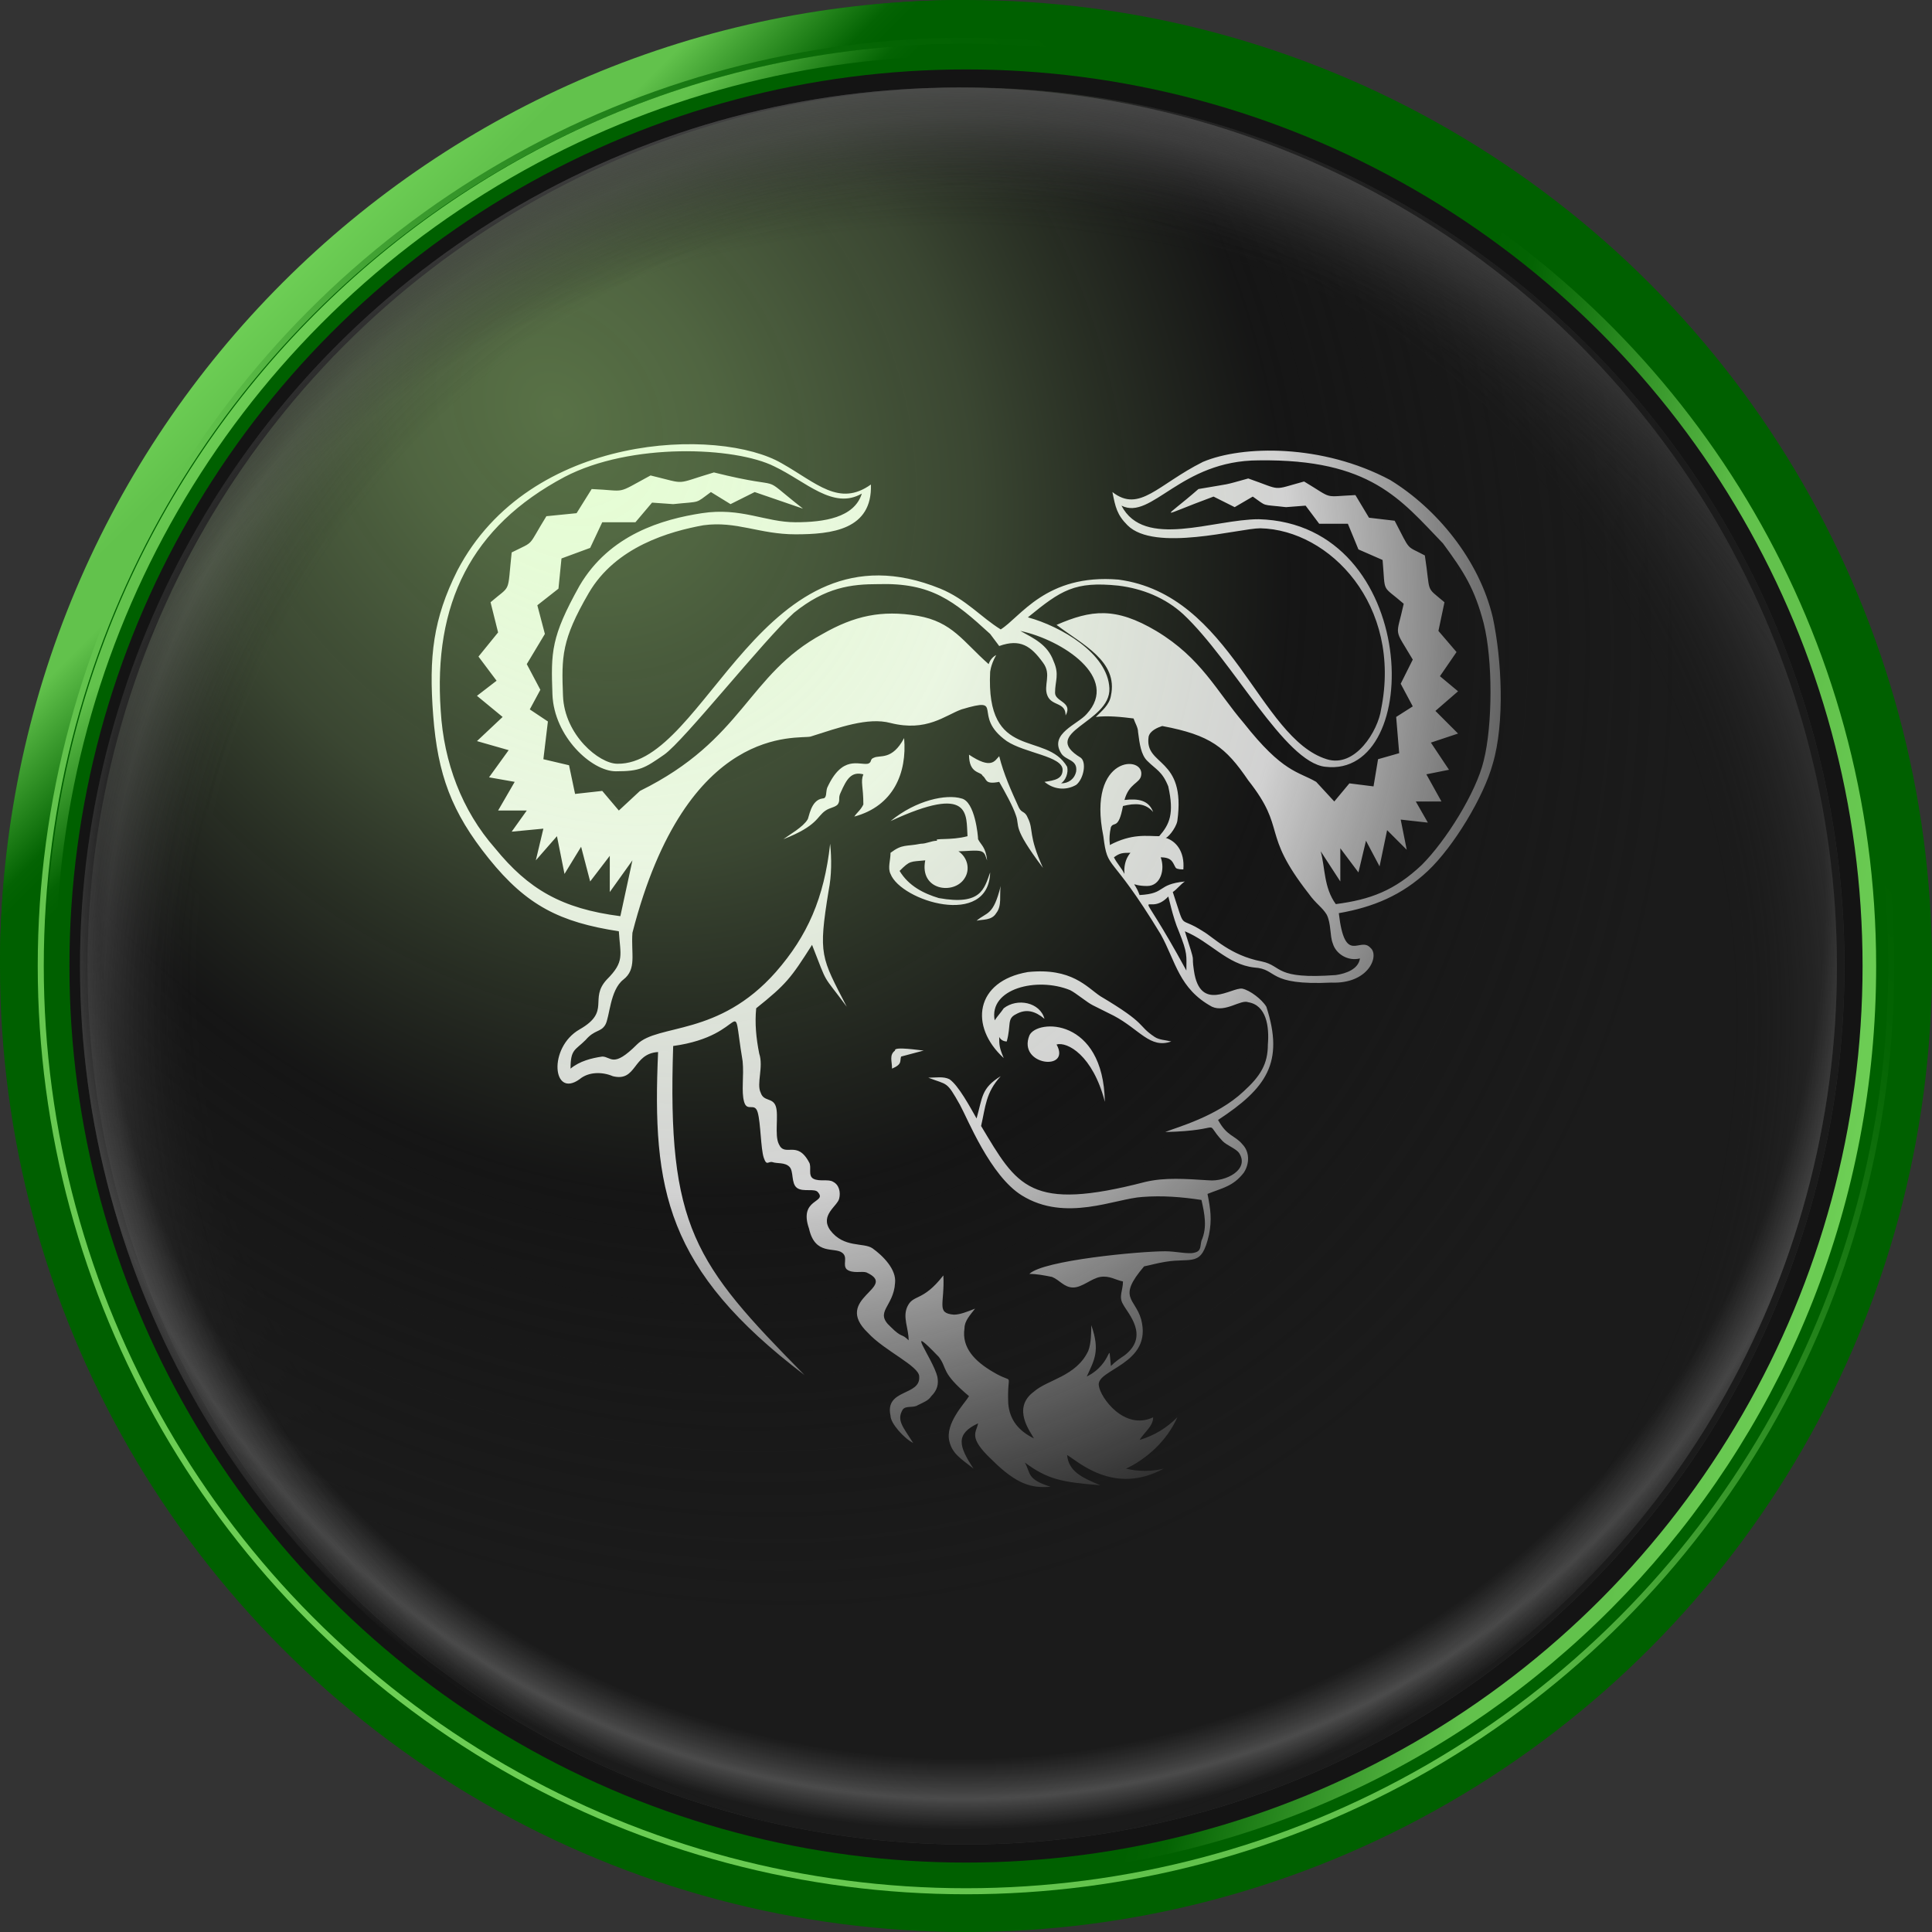 <?xml version="1.0" encoding="utf-8"?>
<!-- Generator: Adobe Illustrator 23.0.1, SVG Export Plug-In . SVG Version: 6.00 Build 0)  -->
<svg version="1.1" id="os_x5F_grub" xmlns="http://www.w3.org/2000/svg" xmlns:xlink="http://www.w3.org/1999/xlink" x="0px"
	 y="0px" viewBox="0 0 128 128" style="enable-background:new 0 0 128 128;" xml:space="preserve">
<rect x="0" y="0" width="128" height="128" fill="#333333" stroke="none"/>
<g id="Base_Disc">
	<g>
		<ellipse style="fill:#006000;" cx="64" cy="64" rx="64" ry="64"/>
		
			<linearGradient id="SVGID_1_" gradientUnits="userSpaceOnUse" x1="18.727" y1="-1564.631" x2="31.997" y2="-1577.902" gradientTransform="matrix(1 0 0 -1 0 -1545.89)">
			<stop  offset="0" style="stop-color:#6DCE55"/>
			<stop  offset="0.229" style="stop-color:#62C24C"/>
			<stop  offset="0.402" style="stop-color:#62C24C"/>
			<stop  offset="0.821" style="stop-color:#046403"/>
			<stop  offset="0.889" style="stop-color:#006000"/>
			<stop  offset="1" style="stop-color:#006000"/>
		</linearGradient>
		<path style="fill:url(#SVGID_1_);" d="M0,64C0,28.6,28.6,0,64,0C53.6,10.4,0,64,0,64z"/>
	</g>
	
		<linearGradient id="SVGID_2_" gradientUnits="userSpaceOnUse" x1="20.558" y1="2339.9" x2="107.499" y2="2252.959" gradientTransform="matrix(1 0 0 1 0 -2232.43)">
		<stop  offset="0" style="stop-color:#6DCE55"/>
		<stop  offset="0.229" style="stop-color:#62C24C"/>
		<stop  offset="0.402" style="stop-color:#62C24C"/>
		<stop  offset="0.821" style="stop-color:#046403"/>
		<stop  offset="0.889" style="stop-color:#006000"/>
		<stop  offset="1" style="stop-color:#006000"/>
	</linearGradient>
	<ellipse style="fill:url(#SVGID_2_);" cx="64" cy="64" rx="61.5" ry="61.5"/>
	<g>
		<ellipse style="fill:#006000;" cx="64" cy="64" rx="61.1" ry="61.1"/>
		
			<linearGradient id="SVGID_3_" gradientUnits="userSpaceOnUse" x1="-26.268" y1="-1590.18" x2="-13.622" y2="-1602.826" gradientTransform="matrix(1 0 0 -1 47.1 -1569.39)">
			<stop  offset="0" style="stop-color:#6DCE55"/>
			<stop  offset="0.229" style="stop-color:#62C24C"/>
			<stop  offset="0.402" style="stop-color:#62C24C"/>
			<stop  offset="0.821" style="stop-color:#046403"/>
			<stop  offset="0.889" style="stop-color:#006000"/>
			<stop  offset="1" style="stop-color:#006000"/>
		</linearGradient>
		<path style="fill:url(#SVGID_3_);" d="M3,64C3,30.3,30.3,2.9,64,2.9C54.1,12.9,3,64,3,64z"/>
	</g>
	<ellipse style="fill:#006000;" cx="64" cy="64" rx="60.3" ry="60.3"/>
	
		<linearGradient id="SVGID_4_" gradientUnits="userSpaceOnUse" x1="122.745" y1="-1623.347" x2="82.182" y2="-1613.982" gradientTransform="matrix(1 0 0 -1 0 -1545.89)">
		<stop  offset="0" style="stop-color:#6DCE55"/>
		<stop  offset="0.229" style="stop-color:#62C24C"/>
		<stop  offset="0.402" style="stop-color:#62C24C"/>
		<stop  offset="0.821" style="stop-color:#046403"/>
		<stop  offset="0.889" style="stop-color:#006000"/>
		<stop  offset="1" style="stop-color:#006000"/>
	</linearGradient>
	<path style="fill:url(#SVGID_4_);" d="M95,12.4L70.2,124c30.4-3.1,54.1-28.7,54.1-60C124.3,42.1,112.5,22.9,95,12.4z"/>
	<ellipse id="Black_Fill" style="fill:#141414;" cx="64" cy="64" rx="59.4" ry="59.4"/>
</g>
<g id="Black_Fill_with_Highlights">
	<ellipse id="Black_Fill_2_" style="fill:#141414;" cx="64" cy="64" rx="58.2" ry="58.2"/>
	
		<radialGradient id="SVGID_5_" cx="110.186" cy="2340.073" r="111.936" gradientTransform="matrix(0.572 0 0 0.572 1.055 -1273.781)" gradientUnits="userSpaceOnUse">
		<stop  offset="0" style="stop-color:#141414;stop-opacity:0"/>
		<stop  offset="0.791" style="stop-color:#141414;stop-opacity:0"/>
		<stop  offset="0.892" style="stop-color:#C8C8C8;stop-opacity:0.2"/>
		<stop  offset="1" style="stop-color:#000000;stop-opacity:0"/>
	</radialGradient>
	<ellipse style="fill:url(#SVGID_5_);" cx="64" cy="64" rx="58.2" ry="58.2"/>
</g>
<g id="Icon">
	<g id="g2385">
		<g id="Layer_1">
			<g id="g5">
				<path id="path7" style="fill:#FFFFFF;" d="M43.6,69.7c-1.7,0.1-1.4,2-3,1.6C39.9,71,39,71,38.4,71.5c-1.8,1.3-2.1-2.1,0-3.3
					c2.1-1.2,0.6-2,1.8-3.3c1.2-1.2,0.9-1.6,0.8-3.2c-3.9-0.6-6.1-1.7-8.6-4.8c-2.5-3.1-3.4-5.6-3.7-9.5s0-6.4,1.6-9.6
					c4.8-9.2,17.4-9.5,21.5-7.1c2.3,1.3,3.8,2.9,5.9,1.4c0.1,3-2.6,3.3-5,3.3s-3.9-0.9-6.1-0.6c-2.2,0.4-5.8,1.4-7.6,4.5
					c-1.8,3.1-1.8,4.2-1.7,6.8c0.1,2.6,2.4,4.5,3.6,4.5c5.9,0.1,9.6-16.4,21.4-11.6c1.7,0.7,2.7,1.9,4,2.7c1.3-0.8,3-3.7,7.8-3.3
					c7.5,1,9.3,10.5,13.8,11.9c1.9,0.6,3.4-1.9,3.6-3.3c1.4-6.9-3.4-11.9-8-12c-1.4,0-7,1.6-8.8-0.2c-0.7-0.7-0.8-1.2-1-2.2
					c1.8,1.4,3-0.5,6-2c2.6-1.1,7.9-1.2,12.4,1.2c3.1,1.9,5.9,5.3,6.8,9.1c0.6,2.8,0.8,7,0,9.7c-0.6,2.2-2.6,5.5-4.3,7.1
					s-3.6,2.4-5.9,2.8c0.4,3.5,1.4,1.5,2.1,2.3c0.6,0.5-0.1,2.4-2.6,2.3c-4.3,0.2-3.5-0.9-5.1-1c-1.8-0.2-2.9-1.7-4.6-2.4
					c0.8,2.5,0.4,1.3,0.6,2.6c0.4,2.8,2.5,1.1,3.2,1.2c0.5,0.1,1.3,0.7,1.6,1.2c1.2,3.7,0,5.4-3.2,7.5c0.6,1.1,1.1,1,1.6,1.6
					c0.5,0.5,0.5,1.3,0.1,1.9c-0.7,0.9-1.4,1-2.4,1.4c0.2,1,0.3,1.7,0.1,2.7c-0.5,2.2-1.1,1.5-2.9,1.8c-0.6,0.1-0.9,0.2-1.4,0.3
					c-1.8,2.1-0.6,2.1-0.2,3.5c0.8,3-3,3.3-2.8,4.4c0.1,0.8,1.7,3,3.6,2.1c0,0.6-0.6,1-0.9,1.5c1-0.3,1.8-0.8,2.5-1.5
					c-0.7,1.6-2.1,2.8-3.4,3.4c0.8,0.2,1.7,0.2,2.5,0c-3.3,1.8-5.7-0.5-6.4-0.9c0.1,1.1,1,1.5,2.2,2c-2.6-0.2-3.5-0.4-5-1.5
					c0.4,0.7,0.1,1.1,1.7,1.6c-1.2,0.1-2.2-0.1-3.9-1.8c-1.6-1.5-1-1.8-0.9-2.4c-1.5,0.7-1.3,1.5-0.3,3c-0.9-0.7-1.4-1-1.6-1.8
					c-0.3-1.2,1-2.5,1.3-3c-1.9-1.6-1.4-1.8-2-2.6c-2.4-2.5-0.4,0.1-0.1,1.3c0.1,0.5,0,0.9-0.4,1.3c-0.2,0.3-0.5,0.4-0.9,0.6
					c-0.3,0.2-0.8,0-1,0.3c-0.4,0.7,0,1.1,0.7,2.2c-0.6-0.3-1.5-1.3-1.5-1.8c-0.4-1.8,2-1.3,1.9-2.6c0-0.7-2.3-1.7-3.4-2.9
					c-2.4-2.3,2.1-3-0.1-4c-0.3-0.1-0.9,0.1-1.3-0.2c-0.3-0.3,0.1-0.8-0.3-1.1c-0.5-0.4-1.8,0.2-2.2-1.6c-0.7-2,1.2-1.7,0.6-2.4
					c-0.2-0.3-1,0-1.4-0.3c-0.4-0.3-0.2-1.1-0.5-1.4c-0.3-0.3-0.8-0.2-1.1-0.3s-0.4,0.3-0.6-0.3c-0.2-0.6-0.2-2.3-0.4-3
					c-0.2-0.7-0.7,0-0.9-0.7c-0.2-0.7,0-1.7-0.1-2.7c-0.8-4.8,0.5-1.7-4.6-1c-0.4,12,1.4,14.4,8.7,21.8
					C44.1,84.1,43.2,78.8,43.6,69.7z M73.2,73c-0.8-3.1-2.5-4-3.2-3.8c1,1.8-2.6,1.4-1.8-0.6C68.7,67.5,73.1,67.4,73.2,73z
					 M68.1,64.4c2.9-0.3,3.9,1,4.8,1.6c3.2,1.9,2.4,1.9,3.6,2.7c0.3,0.2,0.7,0.2,1.1,0.3c-1.4,0.5-2.1-0.8-3.8-1.7
					c-0.4-0.2-1-0.5-1.4-0.7c-0.4-0.2-1.1-0.8-1.5-1c-2.2-0.9-5.4-0.1-5,2c0.2-0.3,0.4-0.5,0.6-0.8c0.9-0.7,2.4-0.4,2.7,0.7
					c-0.6-0.5-1.2-0.7-1.9-0.3c-0.6,0.3-0.3,0.7-0.6,1.8c-0.2,0-0.4-0.1-0.5-0.3c0,0.5,0,0.7,0.3,1.4C64.2,68,64.6,65,68.1,64.4z
					 M66.3,58.7c-0.1,0.6,0.1,1.3-0.3,1.8c-0.3,0.5-0.9,0.4-1.3,0.5C65.4,60.4,65.8,60.7,66.3,58.7z M61.2,69.6L59.7,70
					c-0.1,0.3,0.1,0.5-0.6,0.8c0-0.5-0.2-0.9,0.2-1.2C59.2,69.3,61,69.6,61.2,69.6z M64.2,50c1.5,1,1.7,0.4,2,0.1
					c0.3,1.2,0.8,2.3,1.3,3.4c0.2,0.4,0.4,0.2,0.6,0.7c0.4,0.8,0,1.1,1,3.3c-2.1-2.8-1.5-2.7-1.8-3.5c-0.2-0.6-0.7-1.5-1.1-2.2
					c-1,0.2-0.8-0.2-1.1-0.4C65,51.1,64.2,51.3,64.2,50z M64.1,55.4c-0.1-1.4,0.3-3.5-5.1-1c1.7-1.4,3.7-1.8,4.7-1.5
					c0.9,0.2,1.1,2.5,1.1,2.7c0.2,0.4,0.5,0.5,0.6,1.4c-0.1-0.2-0.1-0.5-0.4-0.6s-1,0-1.5,0c0.6,0.4,0.8,1.2,0.4,1.8
					c-0.7,1.1-3,0.8-2.6-1.2c-1,0.1-1,0-1.7,0.7c0.6,1,1.6,1.5,2.6,1.8c2.8,0.5,3-0.6,3.4-1.7c-0.1,3.7-5.9,1.9-6.6,0.1
					c-0.2-0.4,0-0.9,0-1.4c0.8-0.6,1-0.4,2-0.6c0.4,0,0.7-0.2,1.1-0.2C61.8,55.5,63,55.7,64.1,55.4z M57.2,51.3
					c-0.8-0.2-1.1,0.3-1.5,1.2c-0.2,0.4,0,0.5-0.2,0.8c-0.2,0.2-0.5,0.2-0.8,0.4c-0.6,0.4-0.5,1-2.8,1.9c0.4-0.3,1.3-0.8,1.6-1.3
					c0.1-0.1,0.2-1.3,1-1.4c0.3,0,0.2-0.4,0.3-0.7c1-2.2,2.1-1.5,2.7-1.6c0.3-0.1,0.1-0.3,0.4-0.4c0.4-0.2,1.2,0.2,2-1.3
					c0.2,2.3-0.7,4.5-3.3,5.2c0.2-0.3,0.4-0.4,0.6-0.8C57.2,52.1,57,51.8,57.2,51.3z M74.9,56.5c-0.5,0-0.7,0-1.1,0.3
					c0.2,0.4,0.5,0.7,0.7,1.1C74.4,56.9,75,56.4,74.9,56.5z M73.5,56c1.5-0.8,2.5-0.6,3.3-0.6c0.7-0.8,1-1.5,0.6-3.3
					C77,51.1,76.6,51,76,50.4c-0.4-0.4-0.5-1.1-0.6-1.9c0-0.3-0.2-0.6-0.3-0.9c-0.8-0.1-1.7-0.2-2.5-0.1c0.4-0.4,0.9-0.8,1-1.4
					c0.5-2.3-1.9-3.4-3.6-4.7c2.3-1,3.9-1.2,6.6,0.4c3,1.8,4,4,5.8,6.1c2.6,3.3,3.6,3.2,4.8,3.9l1.2,1.3l1-1.2l1.6,0.2l0.3-1.8
					l1.4-0.4l-0.2-2.4l1.1-0.7l-0.8-1.5l0.8-1.6c-1.3-2.2-1.1-1.4-0.6-3.7c-1.5-1.3-1.2-0.6-1.4-2.9L90,36.4l-0.7-1.7l-1.9,0
					l-0.9-1.2l-1.3,0.1c-1.7-0.2-1.2,0-2.2-0.7l-1.2,0.7l-1.4-0.7c-3.8,1.4-3.4,1.6-1-0.5c2.3-0.4,1.5-0.2,3.3-0.7
					c2.3,0.8,1.5,0.8,3.7,0.2c2,1.2,1.2,1,3.4,0.9l0.9,1.5l1.7,0.2c1.1,2.1,0.7,1.6,2,2.3c0.4,2.6,0,2,1.3,3.1l-0.4,1.9l1.2,1.4
					l-1.1,1.6l1.2,1l-1.5,1.3l1.5,1.5l-1.8,0.6L96,51l-1.5,0.3l1,1.8h-1.7l0.8,1.4l-1.8-0.2l0.4,2L91.9,55l-0.5,2.4l-0.9-1.7
					L90,57.8l-1.2-1.6l0,2.2l-1.3-2c0.3,1.1,0.2,2.4,1,3.5c2.3-0.3,3.9-0.9,5.7-2.6c1.6-1.6,3.6-4.8,4.1-6.9c0.6-2.4,0.6-6.7,0-9.1
					C97.7,39,97,37.9,95.6,36c-2.8-2.9-4.8-5.6-12.2-5.5c-5.2,0-7.1,4-9.1,3c1.5,2.9,6.1,0.9,9.1,0.9c10.7,0.3,11,17.2,4.4,16.4
					c-2.7-0.3-6.1-7-9.4-10.1c-1.2-1.1-2.7-1.7-4.3-1.9c-2.9-0.3-3.8,0.3-6,2.1c2.2,0.6,5.3,2.4,5.4,4.7c0.1,2.3-4.7,2.9-1.9,4.6
					c0.4,0.3,0.2,1.4-0.3,1.8c-0.7,0.4-1.5,0.3-2.1-0.2c0.7-0.1,1.2-0.2,1.2-0.8c0-0.9-2.5-1.1-3.7-1.9c-2.4-1.7,0-3-3-2.1
					c-1.1,0.4-2.3,1.5-4.7,0.9c-1.5-0.4-3.4,0.3-5.3,0.9c-0.8,0.2-8.2-1-11.8,13c-0.1,1.4,0.3,2.4-0.6,3.1c-0.9,0.7-0.9,2.5-1.2,3
					s-0.7,0.3-1.3,1c-0.7,0.7-1,0.6-1,1.9c0.6-0.5,1.4-0.7,2.1-0.8c0.6,0,0.7,0.8,2.3-0.8c1.4-1.4,5.4-0.5,9.2-4.8
					c2.1-2.4,3.2-4.9,3.6-8.5c0.1,1,0.1,2.1-0.1,3.1c-0.7,4.3-0.5,4.4,1.2,7.7c-1.7-2.3-1.2-1.3-2.3-4.1c-1.4,2.2-1.7,2.6-3.7,4.2
					c-0.1,1,0,2,0.2,3c0.3,0.9-0.2,2,0.1,2.6c0.2,0.6,0.8,0.3,1,0.9c0.2,0.6-0.1,1.9,0.2,2.5c0.4,0.9,1.2-0.3,2,1.2
					c0.2,0.3-0.1,0.9,0.3,1.1s1,0,1.3,0.2c0.4,0.2,0.5,0.7,0.4,1.1c-0.1,0.5-1.3,1.1-0.6,2.1c0.9,1.2,2.2,0.8,2.8,1.2
					c0.7,0.5,1.6,1.4,1.5,2.3c-0.1,1.6-1.4,1.9-0.3,2.9c0.8,0.8,0.7,0.4,1.2,0.9c0-0.8-0.4-1.5-0.1-2.2c0.4-0.9,1-0.3,2.4-2.1
					c0.1,1.9-0.5,2.5,0.7,2.6c0.4,0,0.9-0.2,1.4-0.4c-0.3,0.4-0.7,0.8-0.7,1.3c-0.2,1.3,0.7,2.2,1.9,2.9c1.5,0.9,0.9-0.2,1,2.1
					c0.1,1.1,0.7,1.8,1.7,2.3c-0.2-0.4-1.5-2,0-3.1c0.9-0.8,2.8-1,3.6-2.7c0.2-0.5,0.2-1.3,0.2-1.7c0.6,1.7,0.2,2.3-0.3,3.4
					c1.8-0.9,1.4-2.6,1.6-0.7c0.3-0.3,0.6-0.5,0.9-0.7c1.7-1.3,0.2-2.8-0.1-3.4c-0.3-0.5,0-0.9,0-1.5c-0.5-0.1-0.9-0.4-1.5-0.3
					c-0.6,0.1-1.2,0.7-1.8,0.7c-0.6,0-0.9-0.5-1.4-0.7c-0.5-0.1-1-0.2-1.5-0.2c0.9-0.9,7.3-1.5,9-1.5c0.7,0,1.5,0.2,1.9,0.1
					c0.5-0.1,0.4-0.4,0.5-0.8c0.4-0.9,0.2-1.8,0-2.7c-1.3-0.2-2.6-0.3-3.9-0.2c-1.8,0.1-5.1,1.7-8-0.1c-2.1-1.3-3.6-5.1-4.1-6
					c-0.9-1.6-0.8-1.3-2.1-1.8c0.5,0,1-0.1,1.4,0.1c0.6,0.4,1.4,1.9,1.8,2.6c0.4-1.4,0.3-2,1.6-2.8c-1,1.1-1,2-1.3,3.3
					c2.4,4,3.2,5.7,10.9,3.7c1.3-0.3,2.6-0.2,4.2-0.1c1.1,0.1,2.7-0.7,2-1.8c-0.2-0.3-0.8-0.5-1.1-0.8c-1.4-1.5,0.4-0.7-3.8-0.6
					c0.7-0.3,3.4-1,5.2-2.7c1.1-1,1.6-1.8,1.6-3.1c0.1-1.2-0.1-2.6-1.3-2.8c-0.5-0.2-1.5,0.7-2.4,0.3c-2.2-1.2-2.4-3-3.4-4.8
					c-3.4-5.6-3.5-4.1-3.8-6.5C72,50,75.9,50,75.6,51.4c-0.1,0.5-0.8,0.5-1.1,1.6c0.9-0.1,1.6,0,1.9,0.8c-0.5-0.6-1.2-0.6-2-0.4
					c-0.3,1.6-0.6,1-0.8,1.4C73.4,55.7,73.6,56,73.5,56z M77.2,55.5c0.7,0.2,1.3,0.9,1.2,2.1c-0.1,0-0.4,0-0.5-0.1
					c-0.2-0.3-0.2-0.7-1-0.7c0.3,0.8,0,1.9-0.9,1.9c-1.2,0-0.9-0.5-0.5,0.6c1.8-0.1,1.1-0.7,3-0.9c-0.3,0.2-0.5,0.5-0.8,0.7
					c0.9,2.7,0.3,1.5,2,2.6c0.7,0.4,1.8,1.6,3.9,2c1.4,0.3,0.8,1.2,4.9,0.9c0.7-0.1,1.5-0.4,1.6-1.1c-0.8,0.2-1.6-0.3-1.8-1
					c-0.2-0.5-0.1-1.3-0.4-1.9c-0.3-0.5-0.7-0.7-1.2-1.4c-3.2-4.1-1.4-4.2-4-7.5c-1.5-2.2-2.5-3-5.7-3.6c-0.3,0.1-0.8,0.3-0.9,0.7
					c-0.3,2,2.5,1.3,1.9,5.6C77.9,54.9,77.3,55.6,77.2,55.5z M77.4,59.4c-1.5,1.6-2.4-1.7,1.2,4.9c0-1,0.1-1.1-0.5-2.6
					C77.7,60.8,77.4,59.3,77.4,59.4z M65.6,44.5c-0.3,6,3.7,3.9,5.1,6.3c0.1,0.4-0.1,0.9-0.4,1.1c0.5,0,0.9-0.3,1-0.8
					c0.1-0.8-0.7-0.7-1-1.2c-0.8-1.3,1.1-1.9,1.7-2.6c2.2-2.4-1.6-4.9-4.4-5.5c0.9,0.5,1.8,0.9,2.2,2c0.4,0.9,0.1,1.3,0.1,2.1
					c0,0.6,1.2,0.6,0.7,1.5c0-0.9-0.9-0.6-1.2-1.3c-0.3-0.7,0.3-1.4-0.3-2.2c-0.8-1.1-1.5-1.6-2.9-1.1L65.6,42l0,0
					c-2.4-2.2-3.9-3.4-7.4-3.3c-1.8,0-3.5,0.2-5.6,1.9c-2,1.8-7.3,8.5-8.6,9.4c-1.3,0.9-1.6,1.1-3.2,1.1s-4.1-2.3-4.2-5.1
					c-0.1-2.8-0.1-3.8,1.8-7.2c2-3.4,5.5-4.4,8.1-4.8s4.2,0.6,6.2,0.6c1.9,0,3.9-0.3,4.4-1.9c-1.9,1.1-3.7-0.8-5.8-1.8
					c-2.6-1.3-9.5-1.6-13.9,0.7c-6.2,3.3-8.7,8.4-8.2,15.5c0.2,3.4,1.4,6.6,3.6,9.1c2.2,2.7,4.4,4,8.3,4.5l0.8-3.7l-1.5,2.1l0-2.4
					l-1.3,1.7l-0.6-2.3l-1.1,1.8l-0.5-2.5L35.5,57l0.5-2.1l-2.1,0.2l1-1.4l-1.9,0l1.1-1.9l-1.7-0.3l1.3-1.8l-2.1-0.6l1.7-1.6
					l-1.7-1.4l1.3-1l-1.2-1.6l1.3-1.6l-0.5-2c1.4-1.2,1.1-0.5,1.4-3.3c1.6-0.8,1-0.3,2.3-2.4l2-0.2l1-1.6c2.4,0.1,1.5,0.4,3.9-0.9
					c2.5,0.6,1.5,0.6,4.2-0.2c5.2,1.3,2.7-0.1,5.9,2.4l-3.2-1.1l-1.6,0.8l-1.3-0.8c-1.1,0.8-0.6,0.6-2.5,0.8l-1.4-0.1l-1.1,1.3
					l-2.2,0l-0.8,1.7l-1.9,0.7l-0.2,2l-1.4,1.1l0.5,1.9l-1.2,2l0.9,1.7L35.1,47l1.2,0.8L36,50.3l1.7,0.4l0.4,1.9l1.8-0.2l1.1,1.3
					l1.4-1.3c6.9-3.4,7.1-7.7,12.1-10.4c2.1-1.2,3.9-1.6,6.3-1.2c2.3,0.4,3,1.7,4.7,3.2c0.1-0.3,0.3-0.5,0.5-0.6
					C65.6,44.1,65.6,44.6,65.6,44.5z"/>
			</g>
		</g>
	</g>
</g>
<radialGradient id="GreenToBlackHighlight1_2_" cx="61.459" cy="2275.814" r="148.88" gradientTransform="matrix(0.337 0.462 -0.37 0.27 858.286 -615.459)" gradientUnits="userSpaceOnUse">
	<stop  offset="0" style="stop-color:#C0FF92;stop-opacity:0.4"/>
	<stop  offset="0.147" style="stop-color:#BAF490;stop-opacity:0.36"/>
	<stop  offset="0.373" style="stop-color:#ADDD8A;stop-opacity:0.25"/>
	<stop  offset="0.65" style="stop-color:#1B1B1B;stop-opacity:0.2"/>
	<stop  offset="0.852" style="stop-color:#1B1B1B;stop-opacity:0.7"/>
	<stop  offset="1" style="stop-color:#1B1B1B"/>
</radialGradient>
<ellipse id="GreenToBlackHighlight1_1_" style="fill:url(#GreenToBlackHighlight1_2_);" cx="64" cy="64" rx="58.2" ry="58.2"/>
<g id="TopShadows">
	
		<radialGradient id="Highlights_Lower_Grey_2_" cx="111.8" cy="2337.7" r="111.843" gradientTransform="matrix(0.57 0 0 0.57 0 -1273.155)" gradientUnits="userSpaceOnUse">
		<stop  offset="0" style="stop-color:#141414;stop-opacity:0"/>
		<stop  offset="0.897" style="stop-color:#C8C8C8;stop-opacity:0"/>
		<stop  offset="0.939" style="stop-color:#DCDCDC;stop-opacity:0.25"/>
		<stop  offset="0.971" style="stop-color:#C8C8C8;stop-opacity:0"/>
	</radialGradient>
	<ellipse id="Highlights_Lower_Grey_1_" style="fill:url(#Highlights_Lower_Grey_2_);" cx="63.5" cy="64" rx="58.2" ry="58.2"/>
	
		<radialGradient id="Shadow_Inner_Top_Left_2_" cx="118.3" cy="2352.2" r="133.207" gradientTransform="matrix(0.57 0 0 0.57 0 -1273.155)" gradientUnits="userSpaceOnUse">
		<stop  offset="0.728" style="stop-color:#141414;stop-opacity:0"/>
		<stop  offset="0.979" style="stop-color:#969696"/>
	</radialGradient>
	<ellipse id="Shadow_Inner_Top_Left_1_" style="fill:url(#Shadow_Inner_Top_Left_2_);" cx="63.5" cy="64" rx="58.2" ry="58.2"/>
	
		<radialGradient id="Shadow_Inner_Top_Right_2_" cx="104.3" cy="2352.2" r="133.207" gradientTransform="matrix(0.57 0 0 0.57 0 -1273.155)" gradientUnits="userSpaceOnUse">
		<stop  offset="0.728" style="stop-color:#141414;stop-opacity:0"/>
		<stop  offset="0.979" style="stop-color:#969696"/>
	</radialGradient>
	<ellipse id="Shadow_Inner_Top_Right_1_" style="fill:url(#Shadow_Inner_Top_Right_2_);" cx="63.5" cy="64" rx="58.2" ry="58.2"/>
	
		<radialGradient id="Shadow_Inner_Top_2_" cx="111.3" cy="2375.2" r="162.355" gradientTransform="matrix(0.57 0 0 0.57 0 -1273.155)" gradientUnits="userSpaceOnUse">
		<stop  offset="0.71" style="stop-color:#141414;stop-opacity:0"/>
		<stop  offset="0.871" style="stop-color:#787878"/>
	</radialGradient>
	<ellipse id="Shadow_Inner_Top_1_" style="fill:url(#Shadow_Inner_Top_2_);" cx="63.5" cy="64" rx="58.2" ry="58.2"/>
</g>
</svg>

